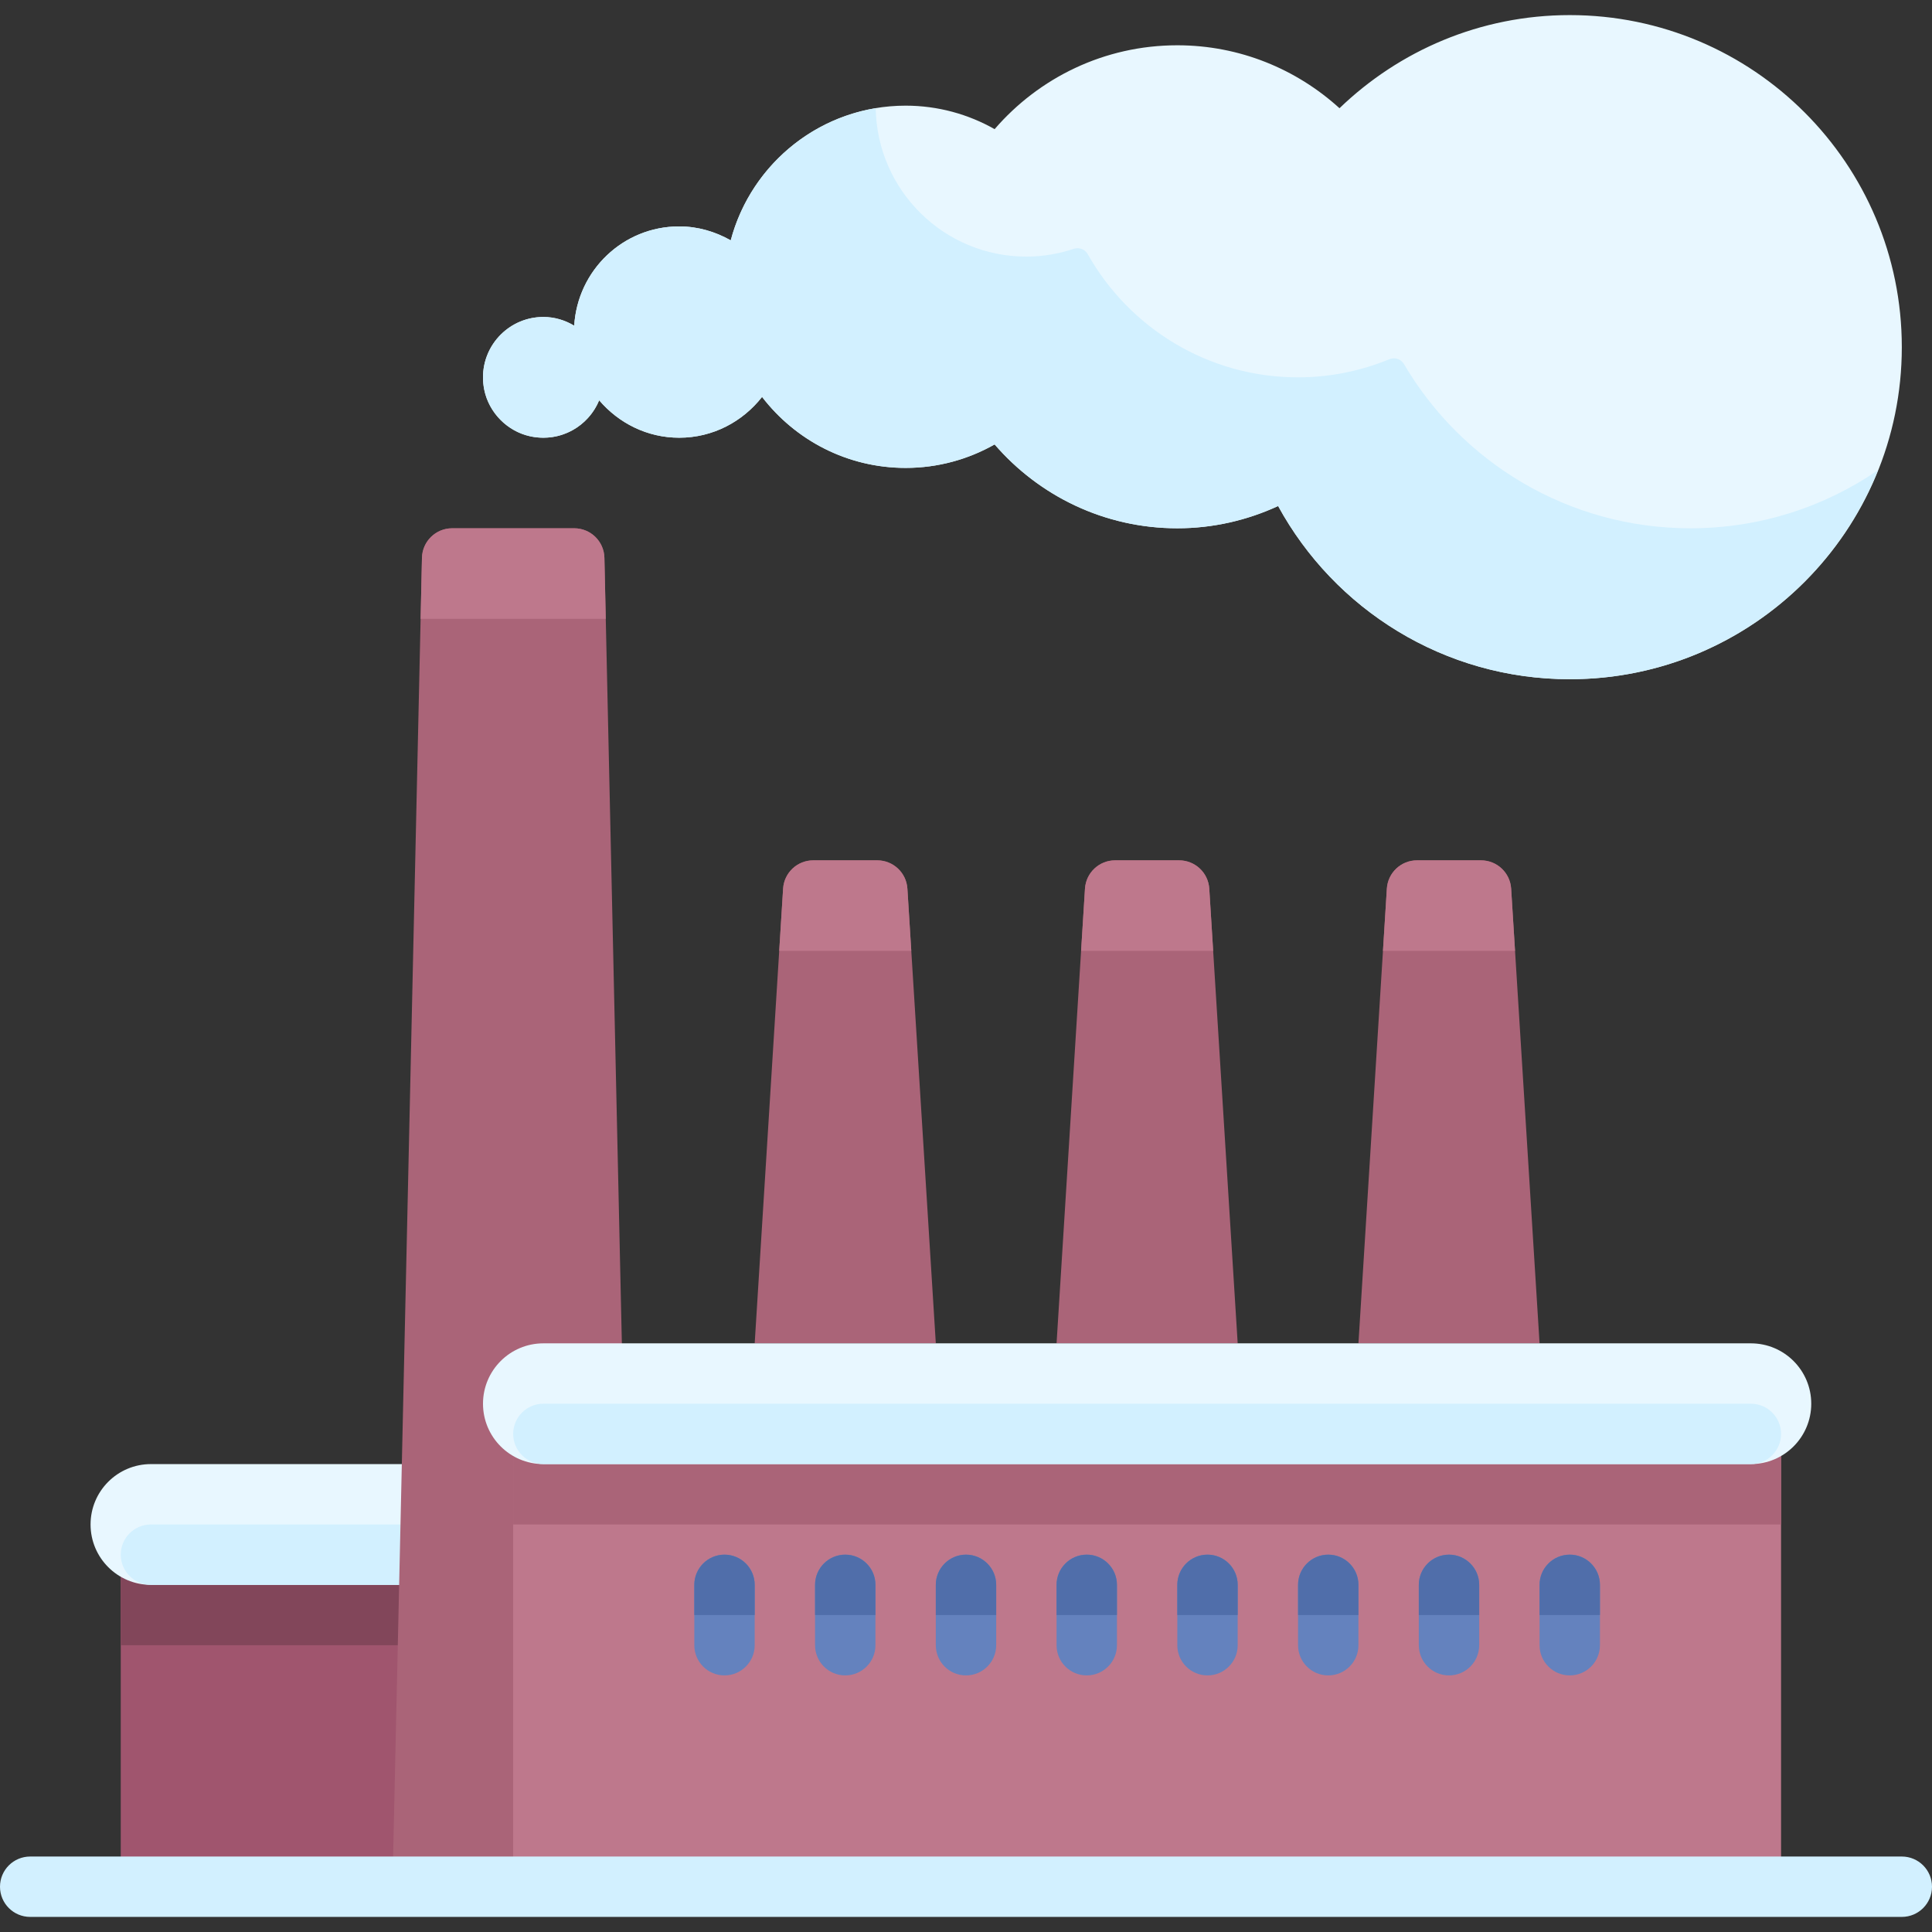 <?xml version="1.0" encoding="iso-8859-1"?>
<!-- Generator: Adobe Illustrator 19.0.0, SVG Export Plug-In . SVG Version: 6.00 Build 0)  -->
<svg version="1.1" id="Capa_1" xmlns="http://www.w3.org/2000/svg" xmlns:xlink="http://www.w3.org/1999/xlink" x="0px" y="0px"
	 viewBox="0 0 512 512" style="enable-background:new 0 0 512 512;" xml:space="preserve">
<rect x="0" y="0" width="512" height="512" fill="#333333" stroke="none"/>
<rect x="32" y="412" style="fill:#A0556E;" width="80" height="88"/>
<rect x="32" y="412" style="fill:#82465A;" width="80" height="24"/>
<path style="fill:#E8F7FF;" d="M40,420h72v-32H40c-8.837,0-16,7.163-16,16l0,0C24,412.837,31.163,420,40,420z"/>
<path style="fill:#D2F0FF;" d="M32,412c0,4.418,3.582,8,8,8h72v-16H40C35.582,404,32,407.582,32,412z"/>
<g>
	<path style="fill:#AA6478;" d="M152.176,140h-32.352c-4.349,0-7.901,3.474-7.998,7.822L104,500h64l-7.826-352.178
		C160.077,143.474,156.525,140,152.176,140z"/>
	<path style="fill:#AA6478;" d="M232.484,228h-16.969c-4.225,0-7.721,3.285-7.984,7.501L200,356h48l-7.531-120.499
		C240.205,231.285,236.709,228,232.484,228z"/>
</g>
<g>
	<path style="fill:#BE788C;" d="M119.824,140c-4.349,0-7.901,3.474-7.998,7.822L111.467,164h49.066l-0.359-16.178
		c-0.097-4.348-3.649-7.822-7.998-7.822H119.824z"/>
	<path style="fill:#BE788C;" d="M215.516,228c-4.225,0-7.721,3.285-7.984,7.501L206.5,252h35l-1.031-16.499
		c-0.264-4.216-3.76-7.501-7.984-7.501H215.516z"/>
</g>
<path style="fill:#AA6478;" d="M312.484,228h-16.969c-4.225,0-7.721,3.285-7.984,7.501L280,356h48l-7.531-120.499
	C320.205,231.285,316.709,228,312.484,228z"/>
<path style="fill:#BE788C;" d="M295.516,228c-4.225,0-7.721,3.285-7.984,7.501L286.5,252h35l-1.031-16.499
	c-0.264-4.216-3.76-7.501-7.984-7.501H295.516z"/>
<path style="fill:#AA6478;" d="M392.484,228h-16.969c-4.225,0-7.721,3.285-7.984,7.501L360,356h48l-7.531-120.499
	C400.205,231.285,396.709,228,392.484,228z"/>
<g>
	<path style="fill:#BE788C;" d="M375.516,228c-4.225,0-7.721,3.285-7.984,7.501L366.5,252h35l-1.031-16.499
		c-0.264-4.216-3.76-7.501-7.984-7.501H375.516z"/>
	<rect x="136" y="380" style="fill:#BE788C;" width="336" height="120"/>
</g>
<rect x="136" y="380" style="fill:#AA6478;" width="336" height="24"/>
<g>
	<path style="fill:#6482BE;" d="M192,444c-4.422,0-8-3.582-8-8v-16c0-4.418,3.578-8,8-8s8,3.582,8,8v16
		C200,440.418,196.422,444,192,444z"/>
	<path style="fill:#6482BE;" d="M224,444c-4.422,0-8-3.582-8-8v-16c0-4.418,3.578-8,8-8s8,3.582,8,8v16
		C232,440.418,228.422,444,224,444z"/>
	<path style="fill:#6482BE;" d="M256,444c-4.422,0-8-3.582-8-8v-16c0-4.418,3.578-8,8-8s8,3.582,8,8v16
		C264,440.418,260.422,444,256,444z"/>
	<path style="fill:#6482BE;" d="M288,444c-4.422,0-8-3.582-8-8v-16c0-4.418,3.578-8,8-8s8,3.582,8,8v16
		C296,440.418,292.422,444,288,444z"/>
	<path style="fill:#6482BE;" d="M320,444c-4.422,0-8-3.582-8-8v-16c0-4.418,3.578-8,8-8s8,3.582,8,8v16
		C328,440.418,324.422,444,320,444z"/>
	<path style="fill:#6482BE;" d="M352,444c-4.422,0-8-3.582-8-8v-16c0-4.418,3.578-8,8-8s8,3.582,8,8v16
		C360,440.418,356.422,444,352,444z"/>
	<path style="fill:#6482BE;" d="M384,444c-4.422,0-8-3.582-8-8v-16c0-4.418,3.578-8,8-8s8,3.582,8,8v16
		C392,440.418,388.422,444,384,444z"/>
	<path style="fill:#6482BE;" d="M416,444c-4.422,0-8-3.582-8-8v-16c0-4.418,3.578-8,8-8s8,3.582,8,8v16
		C424,440.418,420.422,444,416,444z"/>
</g>
<path style="fill:#D2F0FF;" d="M504,508H8c-4.422,0-8-3.582-8-8s3.578-8,8-8h496c4.422,0,8,3.582,8,8S508.422,508,504,508z"/>
<path style="fill:#E8F7FF;" d="M144,388h320c8.837,0,16-7.163,16-16l0,0c0-8.837-7.163-16-16-16H144c-8.837,0-16,7.163-16,16l0,0
	C128,380.837,135.163,388,144,388z"/>
<path style="fill:#D2F0FF;" d="M464,388H144c-4.418,0-8-3.582-8-8l0,0c0-4.418,3.582-8,8-8h320c4.418,0,8,3.582,8,8l0,0
	C472,384.418,468.418,388,464,388z"/>
<g>
	<path style="fill:#506EAA;" d="M192,412L192,412c-4.418,0-8,3.582-8,8v8h16v-8C200,415.582,196.418,412,192,412z"/>
	<path style="fill:#506EAA;" d="M224,412L224,412c-4.418,0-8,3.582-8,8v8h16v-8C232,415.582,228.418,412,224,412z"/>
	<path style="fill:#506EAA;" d="M256,412L256,412c-4.418,0-8,3.582-8,8v8h16v-8C264,415.582,260.418,412,256,412z"/>
	<path style="fill:#506EAA;" d="M288,412L288,412c-4.418,0-8,3.582-8,8v8h16v-8C296,415.582,292.418,412,288,412z"/>
	<path style="fill:#506EAA;" d="M320,412L320,412c-4.418,0-8,3.582-8,8v8h16v-8C328,415.582,324.418,412,320,412z"/>
	<path style="fill:#506EAA;" d="M352,412L352,412c-4.418,0-8,3.582-8,8v8h16v-8C360,415.582,356.418,412,352,412z"/>
	<path style="fill:#506EAA;" d="M384,412L384,412c-4.418,0-8,3.582-8,8v8h16v-8C392,415.582,388.418,412,384,412z"/>
	<path style="fill:#506EAA;" d="M416,412L416,412c-4.418,0-8,3.582-8,8v8h16v-8C424,415.582,420.418,412,416,412z"/>
</g>
<path style="fill:#E8F7FF;" d="M416,4c-23.714,0-45.195,9.426-61.02,24.678C343.615,18.349,328.568,12,312,12
	c-19.363,0-36.679,8.634-48.415,22.222C256.615,30.278,248.58,28,240,28c-22.248,0-40.907,15.158-46.348,35.695
	C189.597,61.412,184.985,60,180,60c-14.885,0-26.94,11.65-27.83,26.312C149.772,84.876,146.999,84,144,84c-8.836,0-16,7.163-16,16
	c0,8.836,7.164,16,16,16c6.68,0,12.392-4.099,14.787-9.915C163.923,112.103,171.469,116,180,116c8.951,0,16.829-4.277,21.954-10.813
	C210.729,116.607,224.484,124,240,124c8.58,0,16.615-2.278,23.585-6.222C275.321,131.366,292.637,140,312,140
	c9.549,0,18.577-2.149,26.716-5.898C353.644,161.446,382.652,180,416,180c48.601,0,88-39.399,88-88S464.601,4,416,4z"/>
<path style="fill:#D2F0FF;" d="M448,140c-32.361,0-60.635-17.472-75.921-43.493c-0.803-1.368-2.423-1.907-3.89-1.305
	C360.723,98.269,352.571,100,344,100c-23.927,0-44.74-13.157-55.717-32.607c-0.762-1.35-2.309-1.927-3.779-1.437
	C280.569,67.265,276.374,68,272,68c-21.861,0-39.564-17.555-39.932-39.328c-18.652,3.11-33.636,16.982-38.416,35.022
	C189.597,61.412,184.985,60,180,60c-14.885,0-26.94,11.65-27.83,26.312C149.772,84.876,146.999,84,144,84
	c-9.914,0-17.722,9.016-15.67,19.297c1.207,6.048,6.164,11.069,12.199,12.337c8.119,1.707,15.457-2.747,18.259-9.549
	C163.923,112.103,171.469,116,180,116c8.951,0,16.829-4.277,21.954-10.813C210.729,116.607,224.484,124,240,124
	c8.58,0,16.615-2.278,23.585-6.222C275.321,131.366,292.637,140,312,140c9.549,0,18.577-2.149,26.716-5.898
	C353.644,161.446,382.652,180,416,180c37.069,0,68.723-22.95,81.687-55.391C483.544,134.306,466.443,140,448,140z"/>
<g>
</g>
<g>
</g>
<g>
</g>
<g>
</g>
<g>
</g>
<g>
</g>
<g>
</g>
<g>
</g>
<g>
</g>
<g>
</g>
<g>
</g>
<g>
</g>
<g>
</g>
<g>
</g>
<g>
</g>
</svg>
